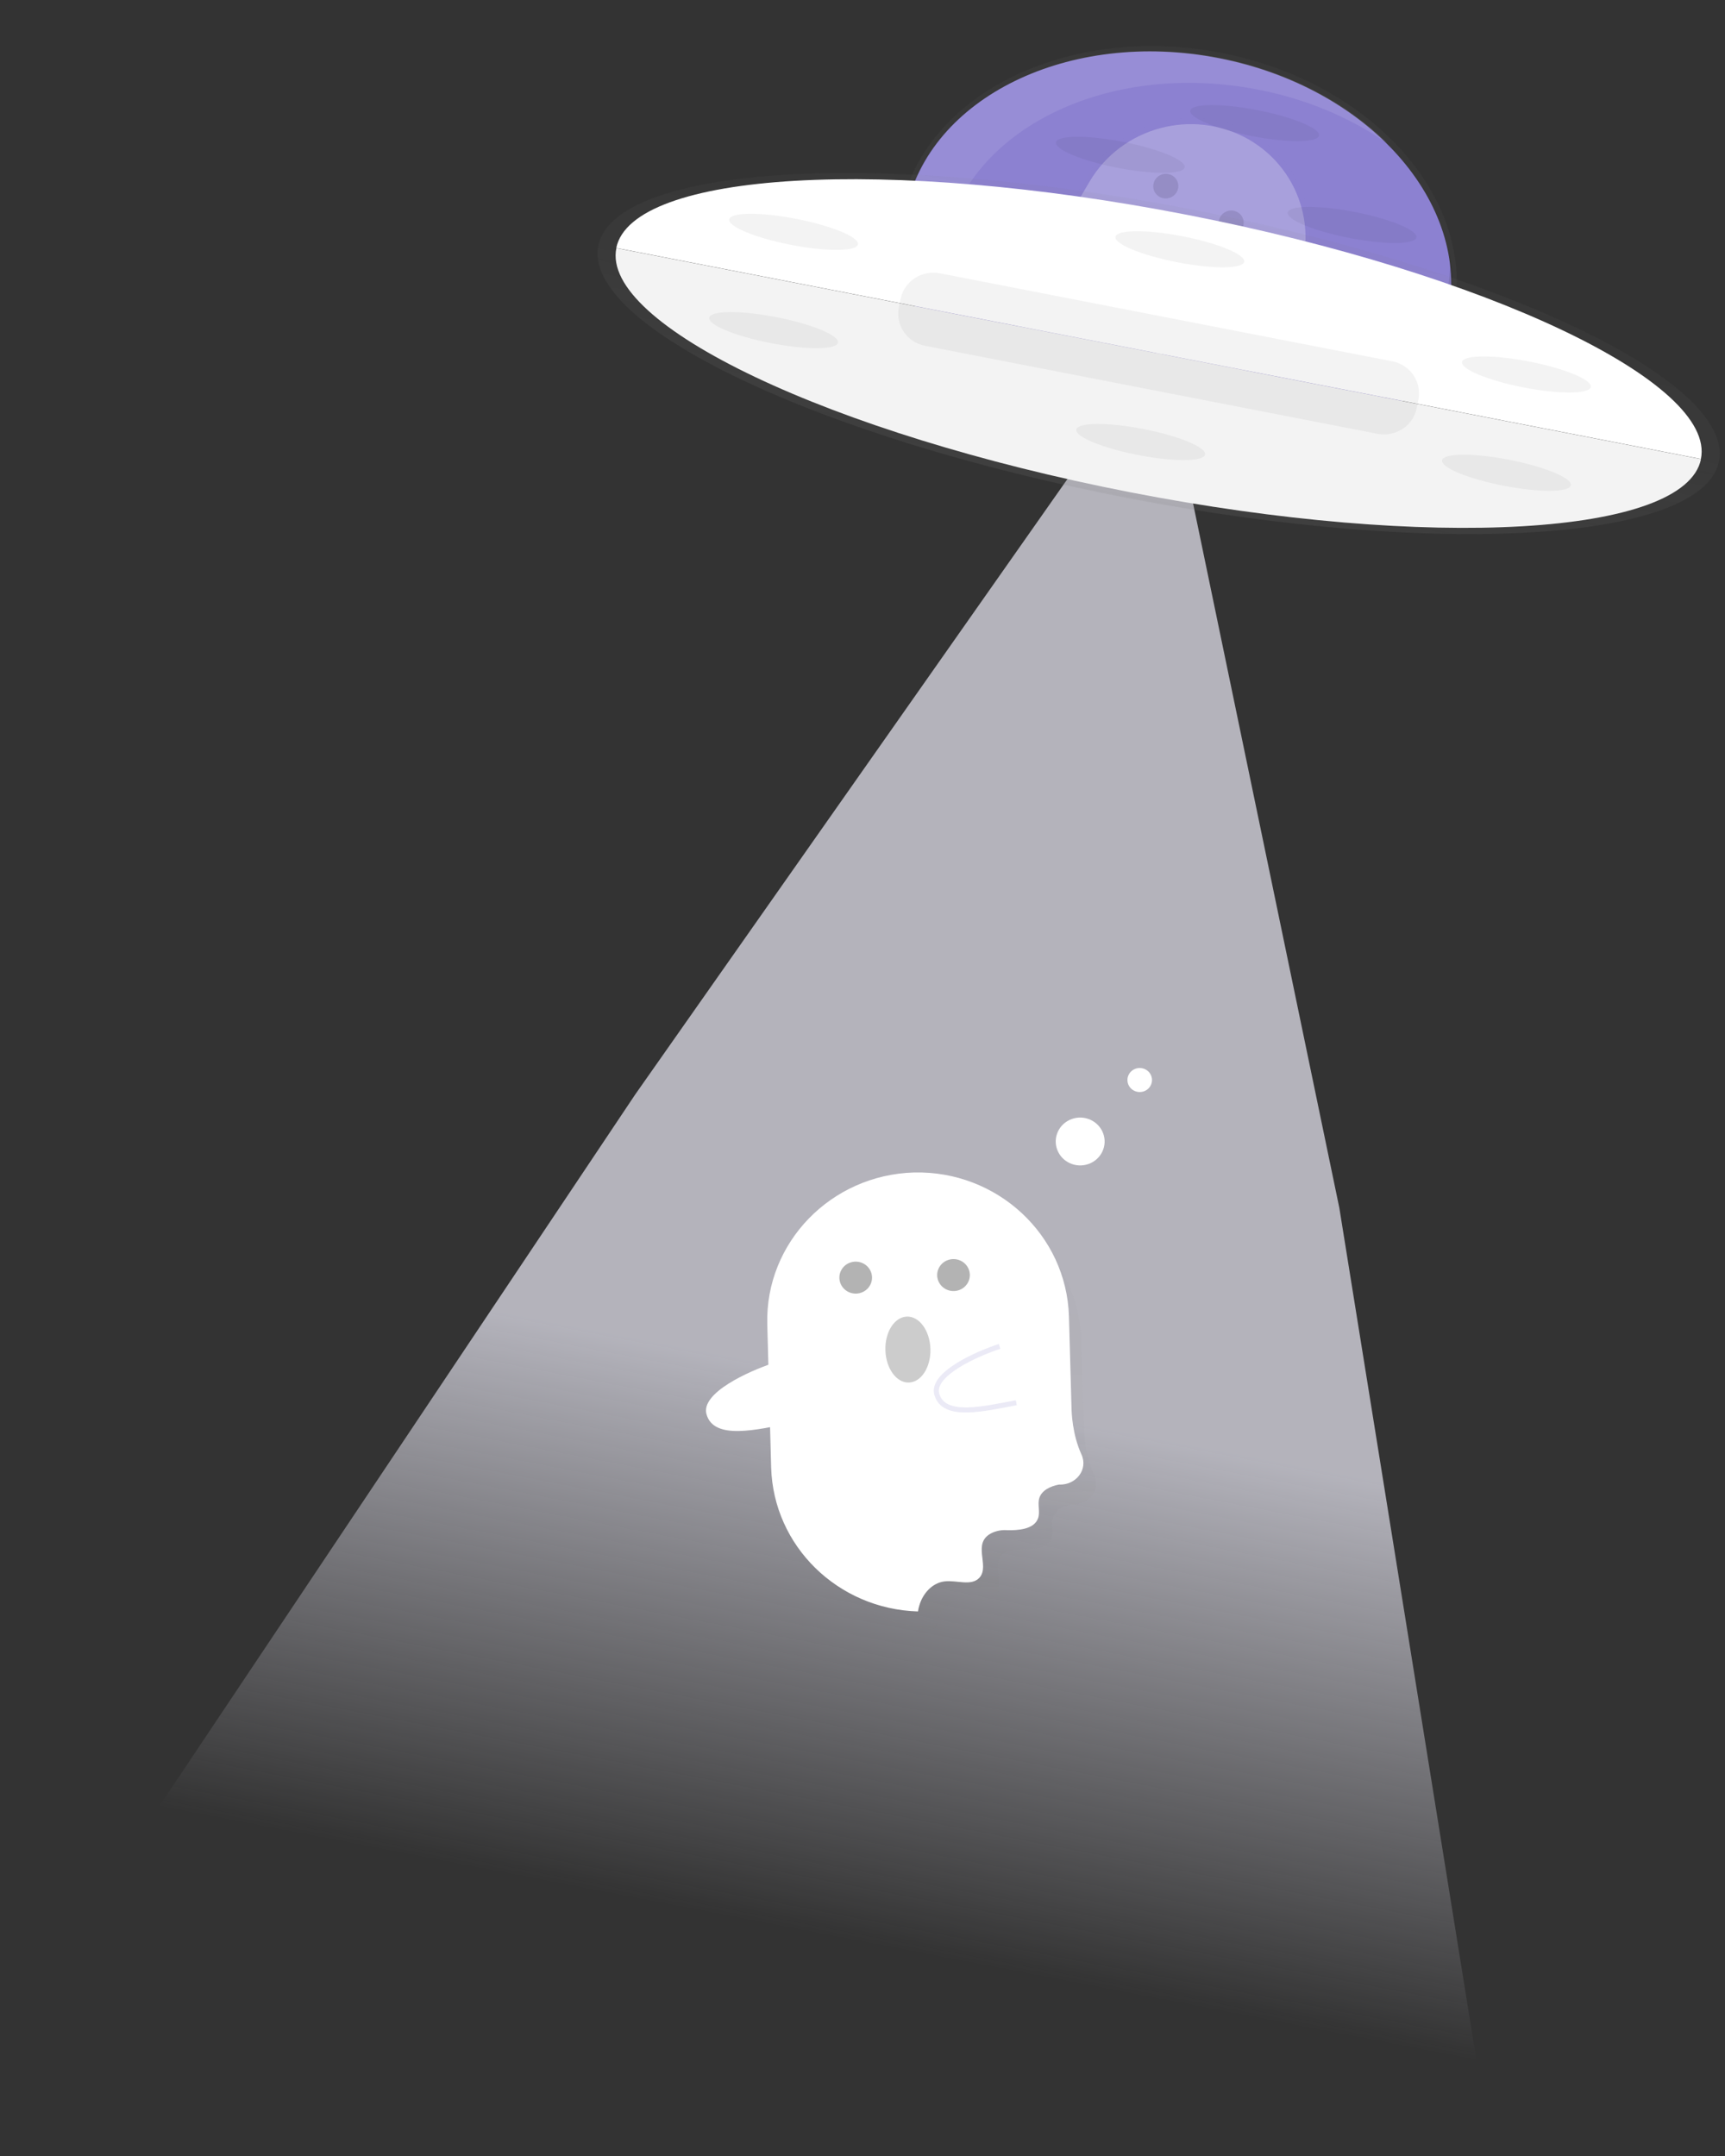 <svg width="256" height="320" viewBox="0 0 256 320" fill="none" xmlns="http://www.w3.org/2000/svg">
<rect x="0" y="0" width="256" height="320" fill="#333333" stroke="none"/>
<g opacity="0.8">
<path opacity="0.8" d="M181.103 7.816C203.767 12.161 219.267 29.733 215.7 47.039C212.133 64.345 190.868 74.855 168.207 70.493C145.543 66.148 130.043 48.577 133.61 31.271C137.177 13.964 158.439 3.472 181.103 7.816Z" fill="url(#paint0_linear)"/>
</g>
<path d="M214.898 46.992C218.326 30.131 203.088 12.956 180.863 8.63C158.639 4.305 137.843 14.467 134.415 31.328C130.988 48.188 146.225 65.364 168.45 69.689C190.675 74.014 211.47 63.852 214.898 46.992Z" fill="#8C81D1"/>
<path opacity="0.1" d="M140.22 35.982C143.65 19.125 164.448 8.961 186.659 13.295C193.56 14.607 200.127 17.303 205.892 21.259C199.762 15.211 191.1 10.572 180.973 8.585C158.74 4.265 137.946 14.412 134.534 31.272C132.238 42.586 138.356 54.053 149.343 61.664C142.025 54.438 138.355 45.16 140.22 35.982Z" fill="white"/>
<path opacity="0.7" d="M172.223 51.435L198.764 179.275L221.396 320L120.164 300.344L15.67 279.998L94.271 162.444L172.223 51.435Z" fill="url(#paint1_linear)"/>
<path opacity="0.3" d="M160.879 211.994L160.443 198.645C160.096 189.103 153.448 180.847 144.079 178.306L144.112 178.271C142.1 177.719 140.017 177.471 137.93 177.525L137.861 177.527L137.791 177.528C135.766 177.56 133.76 177.886 131.833 178.483C131.138 178.686 130.478 178.922 129.814 179.206C128.683 179.681 127.563 180.244 126.53 180.915C126.224 181.094 125.925 181.293 125.654 181.506C125.384 181.718 125.085 181.918 124.815 182.13C124.274 182.555 123.741 183 123.223 183.486C122.96 183.719 122.726 183.965 122.492 184.211C121.768 184.956 121.109 185.747 120.501 186.612C120.303 186.891 120.105 187.17 119.914 187.47C117.586 191.079 116.402 195.295 116.558 199.587L117.271 220.63C117.375 223.923 118.257 227.168 119.836 230.094C120.076 230.54 120.336 230.979 120.617 231.41C120.898 231.841 121.171 232.252 121.473 232.676C121.671 232.952 121.89 233.22 122.101 233.469C122.416 233.865 122.771 234.246 123.099 234.615C123.33 234.855 123.562 235.096 123.823 235.35C124.307 235.824 124.804 236.27 125.343 236.701C125.86 237.14 126.412 237.544 126.976 237.92C127.391 238.211 127.839 238.467 128.267 238.73C128.864 239.071 129.462 239.412 130.078 239.677C132.778 240.93 135.714 241.635 138.705 241.744L138.823 241.747C138.875 241.451 138.926 241.155 139.006 240.872C139.485 239.175 140.86 237.618 142.627 237.402C142.758 237.378 142.877 237.382 143.016 237.378C143.948 237.368 144.974 237.602 145.87 237.558C146.568 237.609 147.227 237.373 147.717 236.874C149.007 235.463 147.396 233.011 148.336 231.356C148.375 231.273 148.421 231.21 148.488 231.14C148.46 231.127 148.432 231.114 148.395 231.081C149.22 230.045 150.853 229.969 152.223 229.941C153.72 229.937 155.546 229.629 156.071 228.239C156.411 227.285 155.952 226.2 156.256 225.213C156.603 224.094 157.863 223.527 159.037 223.291L159.107 223.29C161.582 223.397 163.362 221.118 162.351 218.89C161.006 215.903 160.884 212.686 160.879 211.994Z" fill="url(#paint2_linear)"/>
<path d="M136.444 238.258C136.953 236.52 138.336 234.946 140.158 234.718C141.98 234.491 144.143 235.479 145.353 234.166C146.989 232.369 144.086 228.969 147.276 227.488C147.943 227.197 148.686 227.061 149.414 227.113C151.02 227.161 153.446 227.013 154.045 225.375C154.404 224.403 153.937 223.298 154.246 222.327C154.61 221.187 155.904 220.588 157.099 220.355L157.164 220.348C159.684 220.447 161.523 218.114 160.493 215.874C159.127 212.878 159.031 209.623 159.018 208.917L158.637 195.366C158.269 183.283 147.998 173.731 135.647 174.023C123.302 174.379 113.57 184.438 113.867 196.514L114.446 217.846C114.794 229.474 124.346 238.822 136.233 239.177C136.277 238.847 136.353 238.555 136.444 238.258Z" fill="white"/>
<path opacity="0.3" d="M127.831 191.854C129.087 191.401 129.729 190.037 129.266 188.807C128.802 187.578 127.408 186.949 126.152 187.402C124.896 187.855 124.254 189.219 124.718 190.449C125.181 191.678 126.575 192.308 127.831 191.854Z" fill="black"/>
<path opacity="0.3" d="M142.345 191.476C143.601 191.023 144.243 189.659 143.78 188.429C143.316 187.2 141.922 186.57 140.666 187.024C139.41 187.477 138.768 188.841 139.232 190.071C139.695 191.3 141.089 191.93 142.345 191.476Z" fill="black"/>
<path d="M138.079 200.219C138.004 197.515 136.448 195.363 134.603 195.411C132.757 195.459 131.322 197.69 131.397 200.393C131.472 203.096 133.028 205.249 134.873 205.201C136.718 205.152 138.153 202.922 138.079 200.219Z" fill="#CCCCCC"/>
<path d="M161.561 172.757C163.441 172.079 164.403 170.037 163.709 168.196C163.015 166.356 160.929 165.414 159.049 166.092C157.169 166.771 156.208 168.813 156.901 170.653C157.595 172.493 159.682 173.435 161.561 172.757Z" fill="white"/>
<path d="M169.772 161.974C170.716 161.634 171.199 160.608 170.851 159.684C170.502 158.76 169.454 158.287 168.51 158.627C167.566 158.968 167.084 159.993 167.432 160.918C167.781 161.842 168.828 162.315 169.772 161.974Z" fill="white"/>
<path d="M148.347 199.834C144.907 200.958 138.224 203.946 139.021 206.908C140.017 210.612 146.109 209.07 150.823 208.197" stroke="#EBEAF6" stroke-width="0.75"/>
<path d="M104.844 209.891C103.984 206.733 111.1 203.522 114.766 202.311L117.437 211.222C112.413 212.171 105.92 213.837 104.844 209.891Z" fill="white"/>
<g opacity="0.5">
<g opacity="0.3">
<path opacity="0.3" d="M186.453 53.137L191.993 43.685C195.928 36.914 194.943 28.461 189.574 22.866L189.613 22.855C188.463 21.649 187.13 20.625 185.663 19.81L185.614 19.782L185.565 19.755C184.151 18.949 182.621 18.355 181.027 17.983C180.457 17.84 179.898 17.734 179.314 17.66C178.324 17.527 177.303 17.46 176.295 17.504C176.005 17.503 175.711 17.52 175.431 17.557C175.151 17.594 174.857 17.61 174.577 17.647C174.017 17.722 173.453 17.813 172.882 17.939C172.599 17.994 172.329 18.069 172.059 18.143C171.233 18.365 170.431 18.645 169.632 18.998C169.373 19.111 169.113 19.224 168.85 19.354C165.661 20.909 162.997 23.355 161.227 26.4L152.512 41.31C151.143 43.64 150.333 46.255 150.145 48.934C150.116 49.341 150.104 49.752 150.109 50.167C150.115 50.581 150.124 50.978 150.147 51.396C150.163 51.669 150.197 51.945 150.235 52.204C150.279 52.607 150.358 53.018 150.423 53.407C150.478 53.669 150.533 53.931 150.602 54.214C150.73 54.741 150.879 55.255 151.062 55.775C151.228 56.291 151.433 56.797 151.659 57.289C151.818 57.66 152.016 58.021 152.197 58.379C152.461 58.86 152.729 59.324 153.035 59.777C154.355 61.751 156.077 63.442 158.098 64.74L158.178 64.791C158.343 64.606 158.508 64.422 158.687 64.258C159.762 63.274 161.394 62.755 162.711 63.327C162.812 63.364 162.892 63.415 162.99 63.469C163.639 63.843 164.246 64.425 164.885 64.761C165.346 65.082 165.905 65.187 166.462 65.041C167.972 64.588 167.931 62.226 169.305 61.461C169.368 61.419 169.428 61.394 169.505 61.373C169.491 61.352 169.477 61.331 169.467 61.293C170.49 60.911 171.652 61.526 172.613 62.066C173.65 62.675 175.047 63.208 176.019 62.457C176.671 61.933 176.829 60.992 177.471 60.43C178.201 59.795 179.32 59.916 180.235 60.233L180.288 60.242C181.953 61.329 184.181 60.473 184.457 58.512C184.83 55.904 186.15 53.637 186.453 53.137Z" fill="url(#paint3_linear)"/>
</g>
<path opacity="0.5" d="M159.243 63.404C160.292 62.456 161.849 61.962 163.139 62.512C164.425 63.08 165.429 64.581 166.769 64.171C168.575 63.617 168.081 60.24 170.773 60.518C171.341 60.59 171.863 60.797 172.329 61.101C173.359 61.764 175.005 62.615 176.072 61.759C176.7 61.268 176.852 60.346 177.469 59.818C178.175 59.216 179.265 59.316 180.148 59.627L180.197 59.654C181.801 60.713 183.972 59.888 184.213 57.995C184.545 55.475 185.827 53.296 186.108 52.812L191.442 43.706C196.176 35.581 193.383 25.27 185.191 20.627C176.972 16.032 166.473 18.863 161.686 26.978L153.285 41.297C148.741 49.117 151.125 59.026 158.759 63.904C158.903 63.734 159.064 63.568 159.243 63.404Z" fill="white"/>
<path opacity="0.2" d="M172.643 29.424C173.65 29.616 174.631 28.966 174.834 27.974C175.036 26.981 174.384 26.021 173.377 25.83C172.369 25.638 171.389 26.288 171.186 27.28C170.984 28.273 171.636 29.233 172.643 29.424Z" fill="black"/>
<path opacity="0.2" d="M182.348 34.873C183.355 35.065 184.336 34.415 184.538 33.423C184.741 32.43 184.089 31.47 183.081 31.279C182.074 31.087 181.093 31.737 180.891 32.729C180.688 33.722 181.341 34.682 182.348 34.873Z" fill="black"/>
</g>
<path opacity="0.1" d="M215.133 37.641C215.244 39.72 215.099 41.803 214.686 43.853C211.257 60.71 190.459 70.874 168.247 66.541C150.065 62.983 136.553 50.843 134.136 37.332C134.981 52.025 149.116 65.699 168.622 69.494C190.854 73.814 211.649 63.667 215.061 46.806C215.671 43.775 215.694 40.666 215.133 37.641Z" fill="black"/>
<g opacity="0.8">
<path opacity="0.8" d="M176.363 30.99C222.291 39.837 257.529 56.628 255.098 68.491C252.666 80.355 213.459 82.806 167.531 73.959C121.602 65.111 86.364 48.321 88.795 36.457C91.245 24.597 130.434 22.142 176.363 30.99Z" fill="url(#paint4_linear)"/>
</g>
<path d="M176.138 31.88C131.694 23.227 93.781 25.441 91.457 36.803L252.423 68.124C254.747 56.762 220.582 40.534 176.138 31.88Z" fill="white"/>
<path d="M167.756 73.067C212.2 81.72 250.114 79.506 252.437 68.144L91.471 36.823C89.147 48.185 123.312 64.413 167.756 73.067Z" fill="white"/>
<path opacity="0.05" d="M167.756 73.067C212.2 81.72 250.114 79.506 252.437 68.144L91.471 36.823C89.147 48.185 123.312 64.413 167.756 73.067Z" fill="black"/>
<path opacity="0.05" d="M139.464 40.56L206.615 53.625C209.29 54.14 211.024 56.693 210.497 59.311L210.24 60.586C209.713 63.204 207.105 64.903 204.431 64.387L137.279 51.322C134.605 50.807 132.87 48.254 133.397 45.636L133.654 44.361C134.199 41.746 136.789 40.044 139.464 40.56Z" fill="black"/>
<path opacity="0.05" d="M127.324 36.27C127.54 35.205 123.44 33.51 118.165 32.483C112.891 31.456 108.44 31.488 108.223 32.553C108.007 33.618 112.107 35.313 117.381 36.34C122.656 37.367 127.107 37.335 127.324 36.27Z" fill="black"/>
<path opacity="0.05" d="M124.361 50.859C124.578 49.794 120.477 48.098 115.203 47.072C109.928 46.045 105.477 46.076 105.261 47.141C105.044 48.206 109.144 49.902 114.419 50.929C119.693 51.955 124.145 51.924 124.361 50.859Z" fill="black"/>
<path opacity="0.05" d="M236.078 57.441C236.294 56.375 232.194 54.68 226.92 53.653C221.645 52.627 217.194 52.658 216.978 53.723C216.761 54.788 220.861 56.484 226.136 57.511C231.41 58.537 235.861 58.506 236.078 57.441Z" fill="black"/>
<path opacity="0.05" d="M233.115 72.029C233.332 70.964 229.232 69.269 223.957 68.242C218.683 67.216 214.231 67.247 214.015 68.312C213.798 69.377 217.899 71.073 223.173 72.099C228.447 73.126 232.899 73.094 233.115 72.029Z" fill="black"/>
<path opacity="0.05" d="M184.645 38.854C184.862 37.789 180.761 36.093 175.487 35.067C170.212 34.04 165.761 34.072 165.545 35.137C165.328 36.202 169.428 37.897 174.703 38.924C179.977 39.95 184.429 39.919 184.645 38.854Z" fill="black"/>
<path opacity="0.05" d="M195.747 20.131C195.964 19.066 191.863 17.37 186.589 16.343C181.315 15.317 176.863 15.348 176.647 16.413C176.43 17.478 180.53 19.174 185.805 20.201C191.079 21.227 195.531 21.196 195.747 20.131Z" fill="black"/>
<path opacity="0.05" d="M175.813 24.841C176.03 23.776 171.929 22.08 166.655 21.054C161.38 20.027 156.929 20.058 156.713 21.123C156.496 22.189 160.596 23.884 165.871 24.911C171.145 25.937 175.597 25.906 175.813 24.841Z" fill="black"/>
<path opacity="0.05" d="M210.204 35.248C210.421 34.183 206.321 32.488 201.046 31.461C195.772 30.435 191.32 30.466 191.104 31.531C190.887 32.596 194.987 34.292 200.262 35.318C205.536 36.345 209.988 36.313 210.204 35.248Z" fill="black"/>
<path opacity="0.05" d="M178.835 67.465C179.052 66.399 174.951 64.704 169.677 63.677C164.402 62.651 159.951 62.682 159.735 63.747C159.518 64.812 163.618 66.508 168.893 67.534C174.167 68.561 178.619 68.53 178.835 67.465Z" fill="black"/>
<defs>
<linearGradient id="paint0_linear" x1="168.195" y1="70.503" x2="180.265" y2="7.658" gradientUnits="userSpaceOnUse">
<stop stop-color="#808080" stop-opacity="0.25"/>
<stop offset="0.54" stop-color="#808080" stop-opacity="0.12"/>
<stop offset="1" stop-color="#808080" stop-opacity="0.1"/>
</linearGradient>
<linearGradient id="paint1_linear" x1="171.609" y1="51.315" x2="126.005" y2="287.979" gradientUnits="userSpaceOnUse">
<stop offset="0.661" stop-color="#EBEAF6"/>
<stop offset="1" stop-color="#EBEAF6" stop-opacity="0"/>
</linearGradient>
<linearGradient id="paint2_linear" x1="140.723" y1="243.323" x2="139.392" y2="179.015" gradientUnits="userSpaceOnUse">
<stop stop-color="#808080" stop-opacity="0.25"/>
<stop offset="0.54" stop-color="#808080" stop-opacity="0.12"/>
<stop offset="1" stop-color="#808080" stop-opacity="0.1"/>
</linearGradient>
<linearGradient id="paint3_linear" x1="158.949" y1="66.431" x2="184.826" y2="20.456" gradientUnits="userSpaceOnUse">
<stop stop-color="#808080" stop-opacity="0.25"/>
<stop offset="0.54" stop-color="#808080" stop-opacity="0.12"/>
<stop offset="1" stop-color="#808080" stop-opacity="0.1"/>
</linearGradient>
<linearGradient id="paint4_linear" x1="167.534" y1="73.951" x2="175.829" y2="30.886" gradientUnits="userSpaceOnUse">
<stop stop-color="#808080" stop-opacity="0.25"/>
<stop offset="0.54" stop-color="#808080" stop-opacity="0.12"/>
<stop offset="1" stop-color="#808080" stop-opacity="0.1"/>
</linearGradient>
</defs>
</svg>

